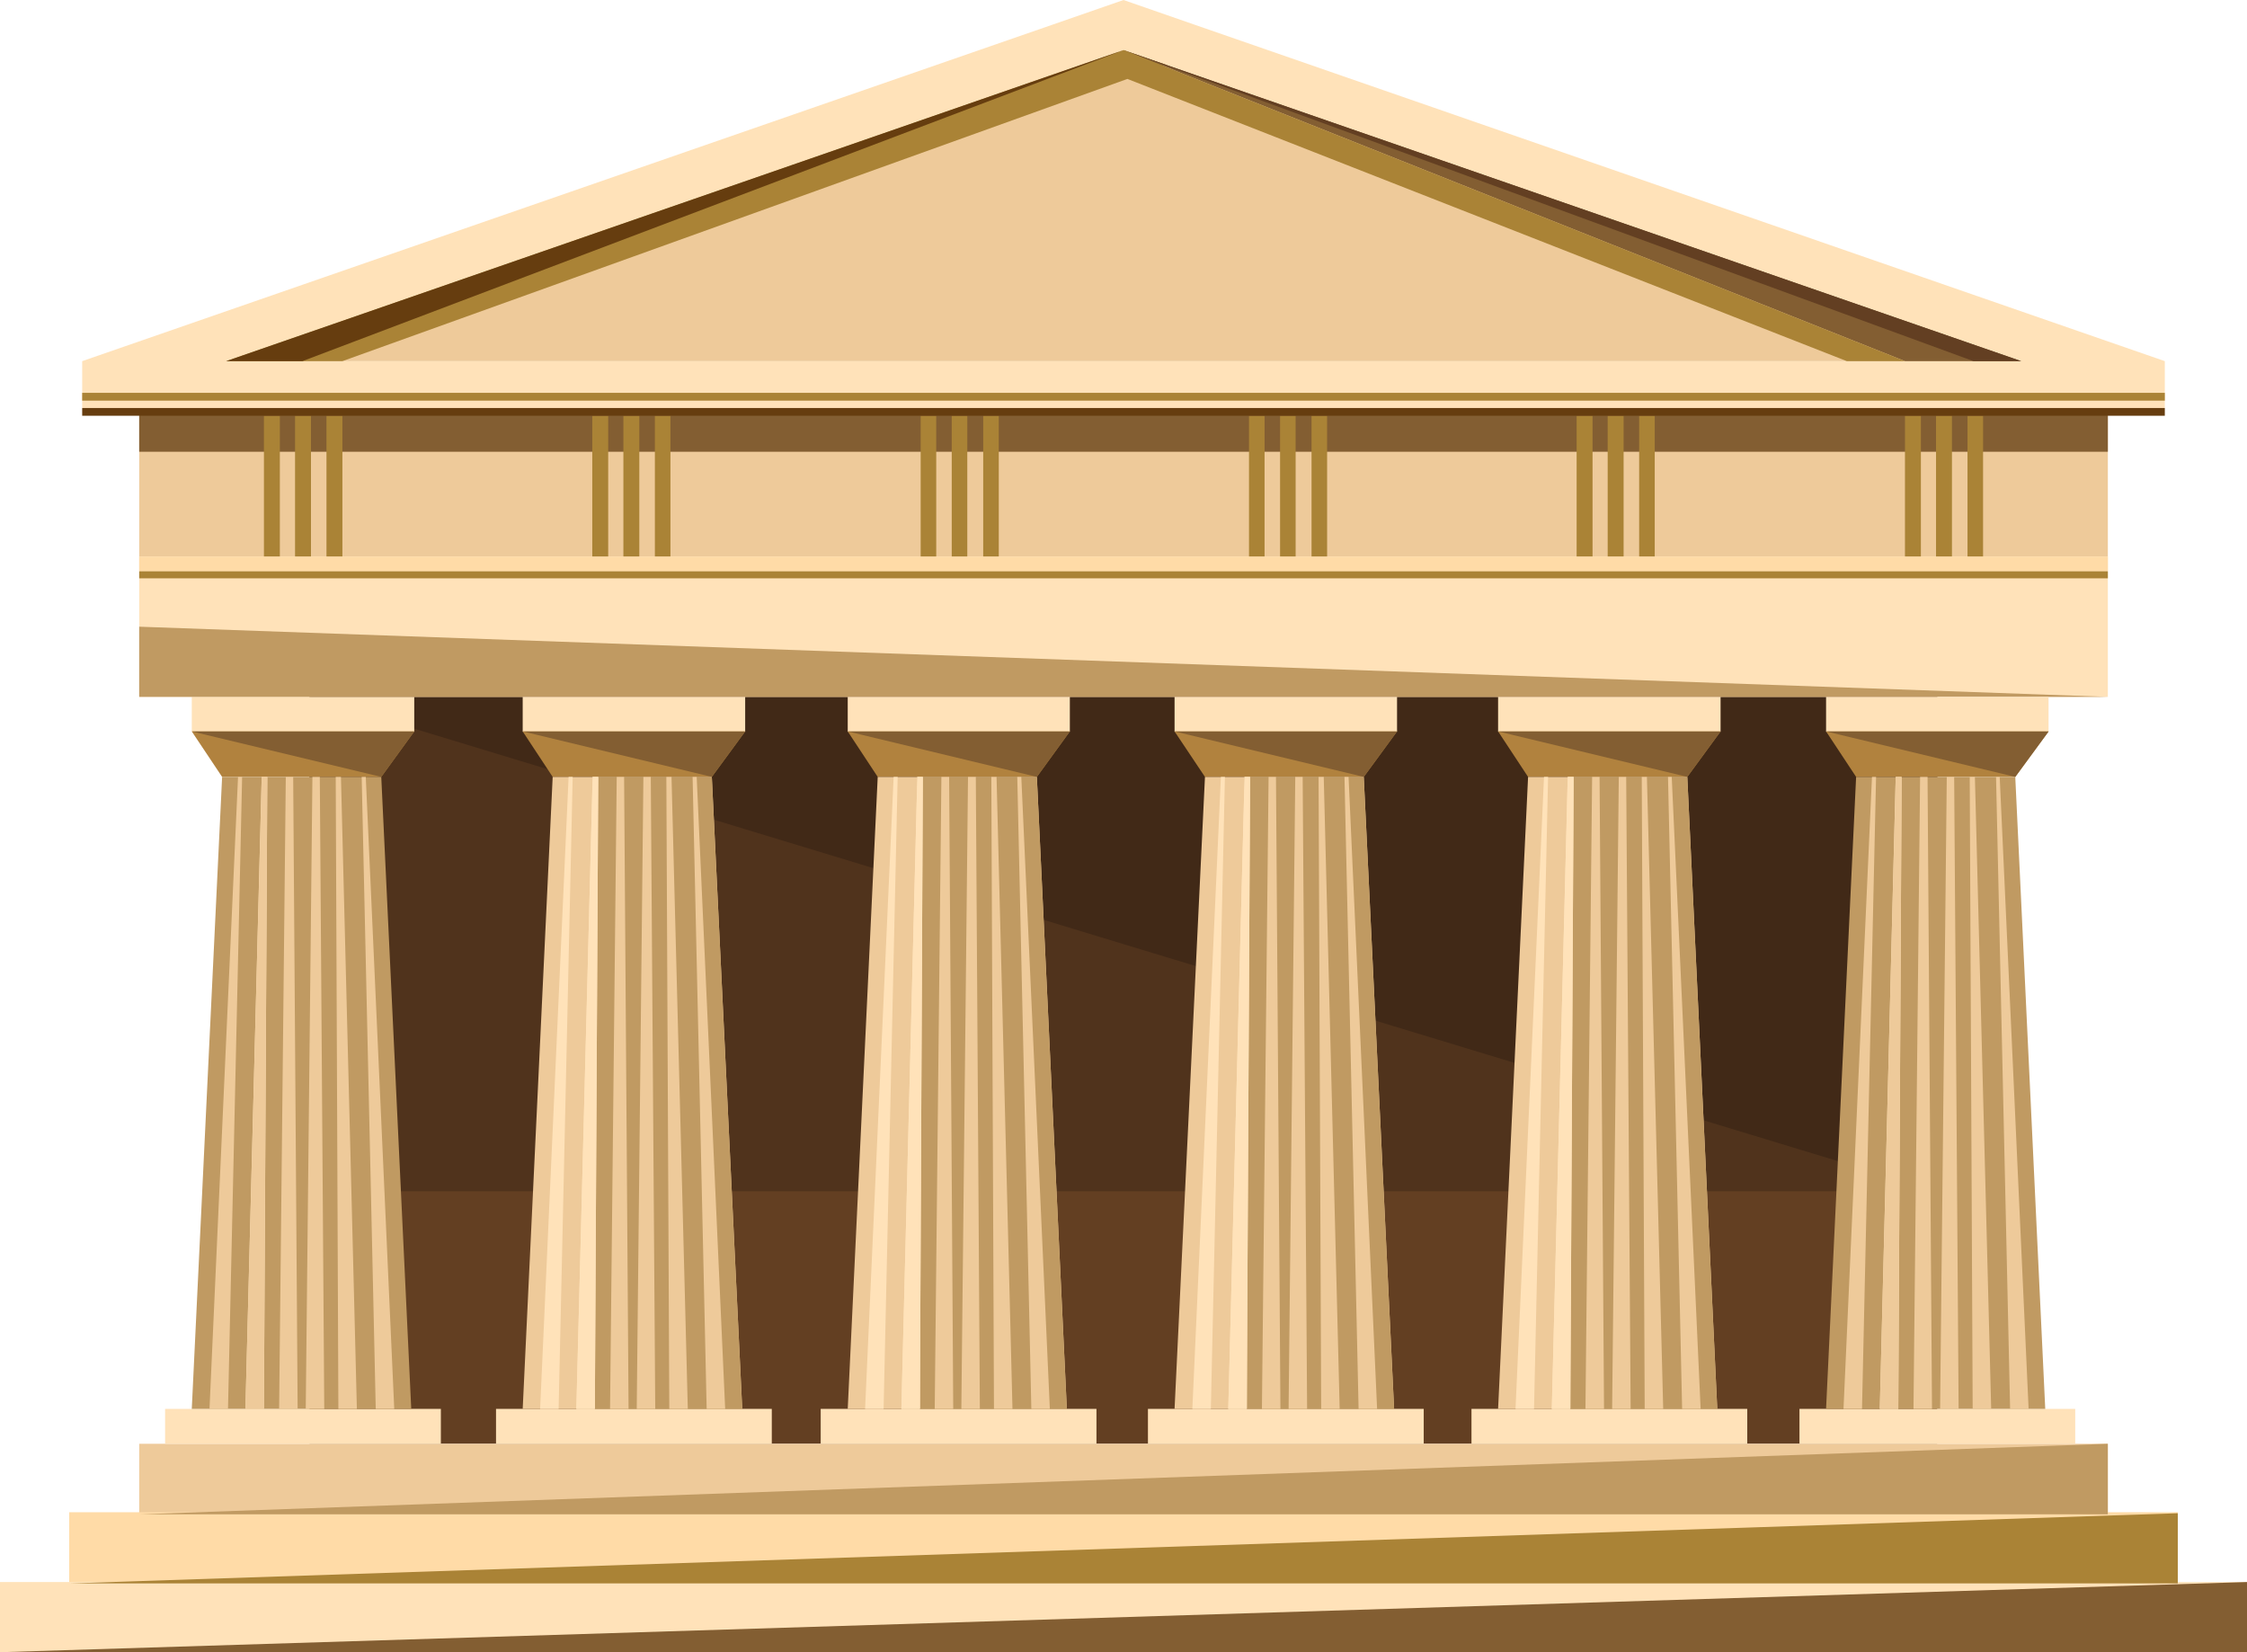<svg xmlns="http://www.w3.org/2000/svg" viewBox="0 0 374 275"><title>Depositphotos_101510000_08</title><g data-name="Layer 2"><g data-name="Layer 1"><path fill="#633f22" d="M51.51 115.99h270.92v124.32H51.51z"/><path fill="#50331c" d="M51.51 115.99h270.92v82.29H51.51z"/><path fill="#412917" fill-rule="evenodd" d="M51.51 115.99h270.92v82.29L51.51 115.99z"/><path fill="#eeca9a" d="M23.17 69.2h327.67v23.42H23.17z"/><path fill="#ffe2b9" d="M23.17 92.63h327.67v23.36H23.17z"/><path fill="#ffdba7" d="M23.17 92.63h327.67v2.41H23.17z"/><path fill="#aa8336" d="M23.17 95.09h327.67v1.17H23.17z"/><path d="M13.68 60.11L175 4.17 187 0l12 4.17 161.32 55.94v7.81H13.68zm24 0h298.74L187 8.34z" fill="#ffe2b9" fill-rule="evenodd"/><path fill="#835e32" d="M23.17 68.38h327.67v6.81H23.17z"/><path fill="#aa8336" d="M267.59 69.2h2.65v23.42h-2.65z"/><path fill="#aa8336" d="M262.42 69.2h2.65v23.42h-2.65z"/><path fill="#aa8336" d="M272.83 69.2h2.59v23.42h-2.59z"/><path fill="#aa8336" d="M213.06 69.2h2.59v23.42h-2.59z"/><path fill="#aa8336" d="M207.89 69.2h2.59v23.42h-2.59z"/><path fill="#aa8336" d="M218.3 69.2h2.59v23.42h-2.59z"/><path fill="#aa8336" d="M158.41 69.2H161v23.42h-2.59z"/><path fill="#aa8336" d="M153.24 69.2h2.59v23.42h-2.59z"/><path fill="#aa8336" d="M163.65 69.2h2.59v23.42h-2.59z"/><path fill="#aa8336" d="M103.76 69.2h2.65v23.42h-2.65z"/><path fill="#aa8336" d="M98.58 69.2h2.65v23.42h-2.65z"/><path fill="#aa8336" d="M109 69.2h2.59v23.42H109z"/><path fill="#aa8336" d="M49.11 69.2h2.65v23.42h-2.65z"/><path fill="#aa8336" d="M43.93 69.2h2.65v23.42h-2.65z"/><path fill="#aa8336" d="M54.34 69.2h2.65v23.42h-2.65z"/><path fill="#aa8336" d="M322.24 69.2h2.65v23.42h-2.65z"/><path fill="#aa8336" d="M317.07 69.2h2.65v23.42h-2.65z"/><path fill="#aa8336" d="M327.48 69.2h2.59v23.42h-2.59z"/><path fill="#663d0f" d="M13.68 67.91h346.64v1.29H13.68z"/><path fill="#aa8336" d="M13.68 65.39h346.64v1.29H13.68z"/><path fill="#eeca9a" fill-rule="evenodd" d="M336.42 60.11L187 8.34 37.65 60.11h298.77z"/><path fill="#aa8336" fill-rule="evenodd" d="M56.99 60.11L194.15 10.8 187 8.34 37.65 60.11h19.34z"/><path fill="#663d0f" fill-rule="evenodd" d="M50.34 60.11L187 8.34 37.65 60.11h12.69z"/><path fill="#835e32" fill-rule="evenodd" d="M317.07 60.11L187 8.34l149.42 51.77h-19.35z"/><path fill="#aa8336" fill-rule="evenodd" d="M307.39 60.11L187.68 13.15 187 8.34l130.07 51.77h-9.68z"/><path fill="#633f22" fill-rule="evenodd" d="M328.47 60.11L187 8.34l149.42 51.77h-7.95z"/><path fill="#eeca9a" d="M23.17 240.31h327.67v11.74H23.17z"/><path fill="#ffdba7" d="M11.52 251.7h350.96v11.68H11.52z"/><path fill="#ffe2b9" d="M0 263.32h374V275H0z"/><path fill="#ffe2b9" d="M31.92 115.99h37.03v5.81H31.92z"/><path fill="#c09a62" fill-rule="evenodd" d="M23.17 104.31l327.66 11.68H23.17v-11.68z"/><path fill="#b1823e" fill-rule="evenodd" d="M31.92 121.74h37.03l-5.49 7.57H36.97l-5.05-7.57z"/><path fill="#ffe2b9" d="M27.48 234.5h45.9v5.81h-45.9z"/><path fill="#c09a62" fill-rule="evenodd" d="M36.97 129.31h26.49l4.99 105.19H31.92l5.05-105.19z"/><path fill="#eeca9a" fill-rule="evenodd" d="M39.62 129.31h.68L37.95 234.5h-3.08l4.75-105.19z"/><path fill="#eeca9a" fill-rule="evenodd" d="M60.88 129.31h-.68l2.34 105.19h3.08l-4.74-105.19z"/><path fill="#ffe2b9" fill-rule="evenodd" d="M43.56 129.31h.93l-.56 105.19h-3.08l2.71-105.19z"/><path fill="#eeca9a" fill-rule="evenodd" d="M56.75 129.31h-.87l.44 105.19h3.08l-2.65-105.19z"/><path fill="#eeca9a" fill-rule="evenodd" d="M43.56 129.31h.93l-.56 105.19h-3.08l2.71-105.19z"/><path fill="#eeca9a" fill-rule="evenodd" d="M47.57 129.31h1.23l.74 105.19h-3.08l1.11-105.19z"/><path fill="#eeca9a" fill-rule="evenodd" d="M52 129.31h1.23l.74 105.19h-3.08L52 129.31z"/><path fill="#835e32" fill-rule="evenodd" d="M31.92 121.74h37.03l-5.49 7.57-31.54-7.57z"/><path fill="#ffe2b9" d="M249.35 115.99h37.03v5.81h-37.03z"/><path fill="#b1823e" fill-rule="evenodd" d="M249.35 121.74h37.03l-5.54 7.57h-26.5l-4.99-7.57z"/><path fill="#ffe2b9" d="M244.92 234.5h45.9v5.81h-45.9z"/><path fill="#eeca9a" fill-rule="evenodd" d="M254.34 129.31h26.5l4.99 105.19h-36.48l4.99-105.19z"/><path fill="#835e32" fill-rule="evenodd" d="M249.35 121.74h37.03l-5.54 7.57-31.49-7.57z"/><path fill="#ffe2b9" d="M303.94 115.99h37.03v5.81h-37.03z"/><path fill="#b1823e" fill-rule="evenodd" d="M303.94 121.74h37.04l-5.55 7.57h-26.49l-5-7.57z"/><path fill="#ffe2b9" d="M299.51 234.5h45.9v5.81h-45.9z"/><path fill="#c09a62" fill-rule="evenodd" d="M308.94 129.31h26.49l4.99 105.19h-36.48l5-105.19z"/><path fill="#eeca9a" fill-rule="evenodd" d="M311.58 129.31h.68l-2.34 105.19h-3.08l4.74-105.19z"/><path fill="#eeca9a" fill-rule="evenodd" d="M332.84 129.31h-.61l2.34 105.19h3.08l-4.81-105.19z"/><path fill="#ffe2b9" fill-rule="evenodd" d="M315.53 129.31h.98l-.55 105.19h-3.08l2.65-105.19z"/><path fill="#eeca9a" fill-rule="evenodd" d="M328.71 129.31h-.86l.49 105.19h3.08l-2.71-105.19z"/><path fill="#eeca9a" fill-rule="evenodd" d="M315.53 129.31h.98l-.55 105.19h-3.08l2.65-105.19z"/><path fill="#eeca9a" fill-rule="evenodd" d="M319.59 129.31h1.24l.74 105.19h-3.08l1.1-105.19z"/><path fill="#eeca9a" fill-rule="evenodd" d="M324.03 129.31h1.23L326 234.5h-3.08l1.11-105.19z"/><path fill="#835e32" fill-rule="evenodd" d="M303.94 121.74h37.04l-5.55 7.57-31.49-7.57z"/><path fill="#c09a62" fill-rule="evenodd" d="M350.83 240.31v11.74H23.17l327.66-11.74z"/><path fill="#aa8336" fill-rule="evenodd" d="M362.48 251.87v11.68H11.52l350.96-11.68z"/><path fill="#835e32" fill-rule="evenodd" d="M374 263.32V275H0l374-11.68z"/><path fill="#c09a62" fill-rule="evenodd" d="M260.94 129.31h19.9l4.99 105.19h-24.46l-.43-105.19z"/><path fill="#ffe2b9" fill-rule="evenodd" d="M256.99 129.31h.68l-2.34 105.19h-3.08l4.74-105.19z"/><path fill="#eeca9a" fill-rule="evenodd" d="M278.25 129.31h-.62l2.35 105.19h3.08l-4.81-105.19z"/><path fill="#ffe2b9" fill-rule="evenodd" d="M260.94 129.31h.98l-.55 105.19h-3.08l2.65-105.19z"/><path fill="#eeca9a" fill-rule="evenodd" d="M274.12 129.31h-.86l.49 105.19h3.08l-2.71-105.19z"/><path fill="#ffe2b9" fill-rule="evenodd" d="M260.94 129.31h.98l-.55 105.19h-3.08l2.65-105.19z"/><path fill="#eeca9a" fill-rule="evenodd" d="M265 129.31h1.24l.74 105.19h-3.09L265 129.31z"/><path fill="#eeca9a" fill-rule="evenodd" d="M269.44 129.31h1.23l.74 105.19h-3.08l1.11-105.19z"/><path fill="#ffe2b9" d="M195.5 115.99h37.03v5.81H195.5z"/><path fill="#b1823e" fill-rule="evenodd" d="M195.5 121.74h37.03l-5.54 7.57h-26.43l-5.06-7.57z"/><path fill="#ffe2b9" d="M191.07 234.5h45.9v5.81h-45.9z"/><path fill="#eeca9a" fill-rule="evenodd" d="M200.56 129.31h26.43l5.05 105.19H195.5l5.06-105.19z"/><path fill="#835e32" fill-rule="evenodd" d="M195.5 121.74h37.03l-5.54 7.57-31.49-7.57z"/><path fill="#c09a62" fill-rule="evenodd" d="M207.15 129.31h19.84l5.05 105.19h-24.52l-.37-105.19z"/><path fill="#ffe2b9" fill-rule="evenodd" d="M203.21 129.31h.67l-2.34 105.19h-3.08l4.75-105.19z"/><path fill="#eeca9a" fill-rule="evenodd" d="M224.46 129.31h-.68l2.35 105.19h3.08l-4.75-105.19z"/><path fill="#ffe2b9" fill-rule="evenodd" d="M207.15 129.31h.92l-.55 105.19h-3.08l2.71-105.19z"/><path fill="#eeca9a" fill-rule="evenodd" d="M220.33 129.31h-.86l.43 105.19h3.08l-2.65-105.19z"/><path fill="#ffe2b9" fill-rule="evenodd" d="M207.15 129.31h.92l-.55 105.19h-3.08l2.71-105.19z"/><path fill="#eeca9a" fill-rule="evenodd" d="M211.15 129.31h1.23l.74 105.19h-3.08l1.11-105.19z"/><path fill="#eeca9a" fill-rule="evenodd" d="M215.59 129.31h1.23l.74 105.19h-3.08l1.11-105.19z"/><path fill="#ffe2b9" d="M141.1 115.99h36.97v5.81H141.1z"/><path fill="#b1823e" fill-rule="evenodd" d="M141.1 121.74h36.97l-5.49 7.57h-26.49l-4.99-7.57z"/><path fill="#ffe2b9" d="M136.6 234.5h45.9v5.81h-45.9z"/><path fill="#eeca9a" fill-rule="evenodd" d="M146.09 129.31h26.49l4.99 105.19H141.1l4.99-105.19z"/><path fill="#835e32" fill-rule="evenodd" d="M141.1 121.74h36.97l-5.49 7.57-31.48-7.57z"/><path fill="#c09a62" fill-rule="evenodd" d="M152.68 129.31h19.9l4.99 105.19h-24.46l-.43-105.19z"/><path fill="#ffe2b9" fill-rule="evenodd" d="M148.74 129.31h.67l-2.34 105.19h-3.08l4.75-105.19z"/><path fill="#eeca9a" fill-rule="evenodd" d="M169.99 129.31h-.67l2.34 105.19h3.08l-4.75-105.19z"/><path fill="#ffe2b9" fill-rule="evenodd" d="M152.68 129.31h.92l-.49 105.19h-3.08l2.65-105.19z"/><path fill="#eeca9a" fill-rule="evenodd" d="M165.87 129.31H165l.44 105.19h3.08l-2.65-105.19z"/><path fill="#ffe2b9" fill-rule="evenodd" d="M152.68 129.31h.92l-.49 105.19h-3.08l2.65-105.19z"/><path fill="#eeca9a" fill-rule="evenodd" d="M156.69 129.31h1.29l.68 105.19h-3.08l1.11-105.19z"/><path fill="#eeca9a" fill-rule="evenodd" d="M161.12 129.31h1.3l.67 105.19h-3.08l1.11-105.19z"/><path fill="#ffe2b9" d="M87 115.99h37.03v5.81H87z"/><path fill="#b1823e" fill-rule="evenodd" d="M87 121.74h37.03l-5.55 7.57H91.99L87 121.74z"/><path fill="#ffe2b9" d="M82.56 234.5h45.9v5.81h-45.9z"/><path fill="#eeca9a" fill-rule="evenodd" d="M91.99 129.31h26.49l5.06 105.19H87l4.99-105.19z"/><path fill="#835e32" fill-rule="evenodd" d="M87 121.74h37.03l-5.55 7.57L87 121.74z"/><path fill="#c09a62" fill-rule="evenodd" d="M98.64 129.31h19.84l5.06 105.19H99.01l-.37-105.19z"/><path fill="#ffe2b9" fill-rule="evenodd" d="M94.64 129.31h.68L92.98 234.5H89.9l4.74-105.19z"/><path fill="#eeca9a" fill-rule="evenodd" d="M115.96 129.31h-.68l2.34 105.19h3.08l-4.74-105.19z"/><path fill="#ffe2b9" fill-rule="evenodd" d="M98.64 129.31h.93l-.56 105.19h-3.08l2.71-105.19z"/><path fill="#eeca9a" fill-rule="evenodd" d="M111.77 129.31h-.86l.49 105.19h3.08l-2.71-105.19z"/><path fill="#ffe2b9" fill-rule="evenodd" d="M98.64 129.31h.93l-.56 105.19h-3.08l2.71-105.19z"/><path fill="#eeca9a" fill-rule="evenodd" d="M102.65 129.31h1.23l.74 105.19h-3.08l1.11-105.19z"/><path fill="#eeca9a" fill-rule="evenodd" d="M107.09 129.31h1.23l.74 105.19h-3.08l1.11-105.19z"/></g></g></svg>